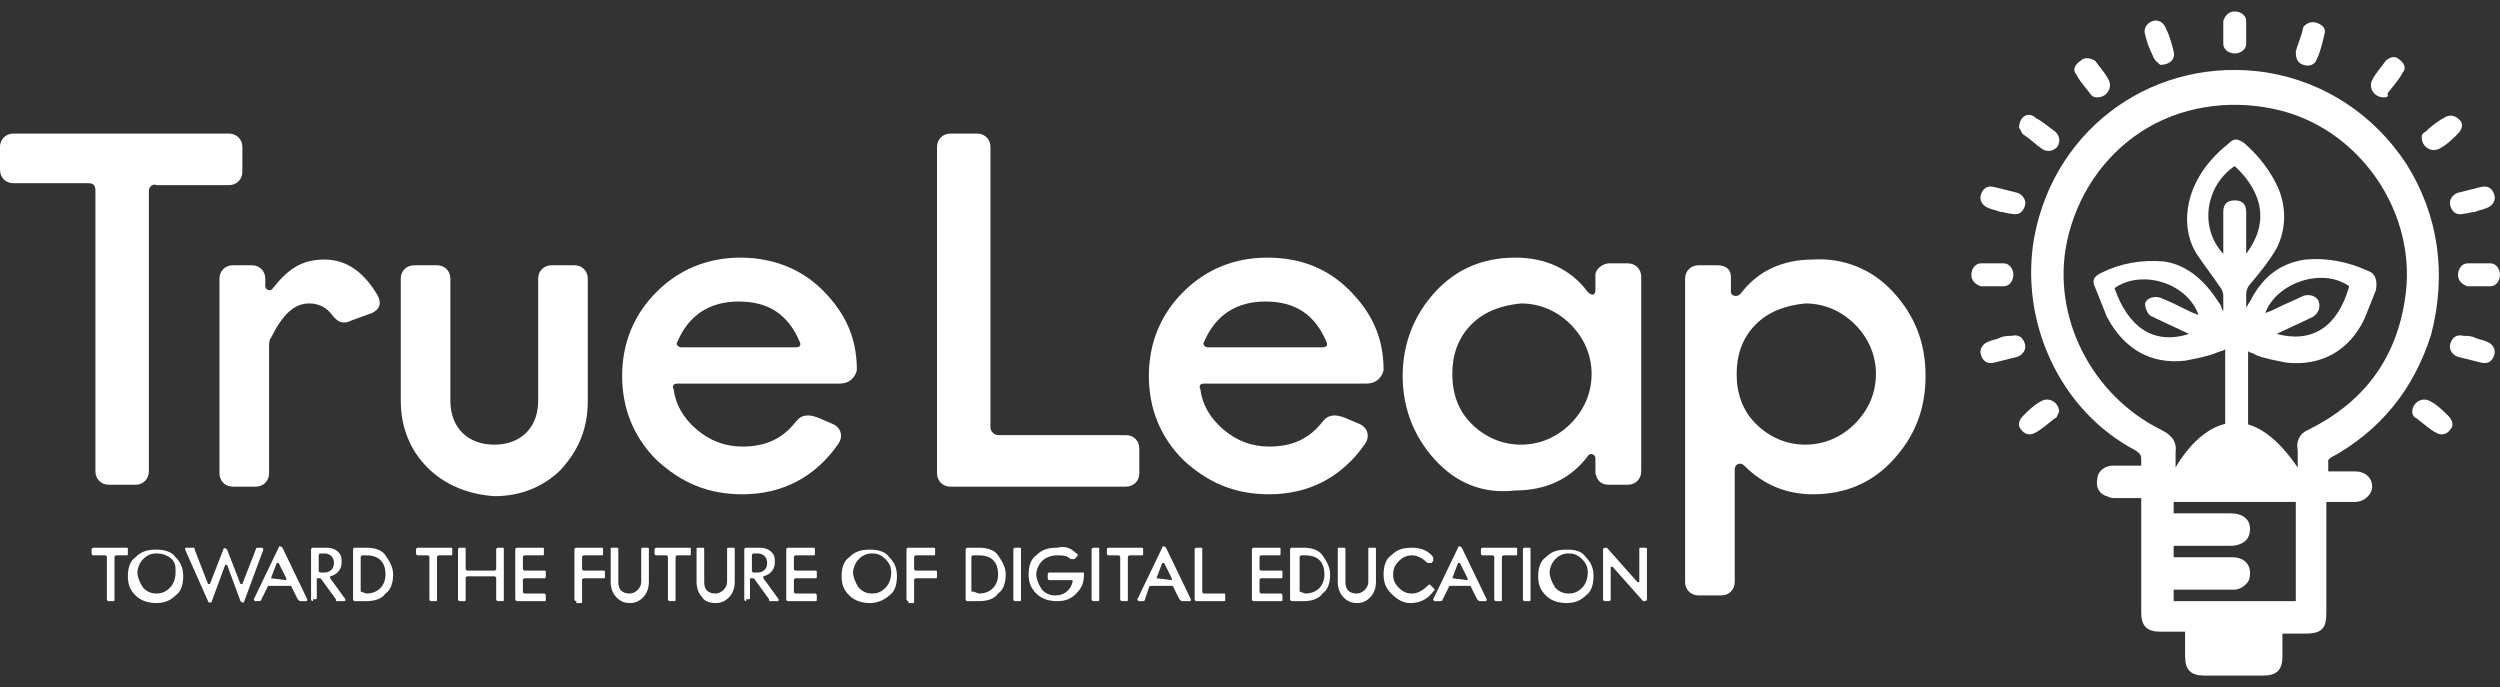 <?xml version="1.0" encoding="utf-8"?>
<!-- Generator: Adobe Illustrator 25.2.0, SVG Export Plug-In . SVG Version: 6.00 Build 0)  -->
<svg version="1.1" id="Layer_1" xmlns="http://www.w3.org/2000/svg" xmlns:xlink="http://www.w3.org/1999/xlink" x="0px" y="0px"
	 viewBox="0 0 131 36" style="enable-background:new 0 0 131 36;" xml:space="preserve">
<rect x="0" y="0" width="131" height="36" fill="#333333" stroke="none"/>
<style type="text/css">
	.Drop_x0020_Shadow{fill:none;}
	.Round_x0020_Corners_x0020_2_x0020_pt{fill:#FFFFFF;stroke:#231F20;stroke-miterlimit:10;}
	.Live_x0020_Reflect_x0020_X{fill:none;}
	.Bevel_x0020_Soft{fill:url(#SVGID_1_);}
	.Dusk{fill:#FFFFFF;}
	.Foliage_GS{fill:#FFDD00;}
	.Pompadour_GS{fill-rule:evenodd;clip-rule:evenodd;fill:#44ADE2;}
	.st0{fill:#FFFFFF;}
</style>
<linearGradient id="SVGID_1_" gradientUnits="userSpaceOnUse" x1="0" y1="0" x2="0.707" y2="0.707">
	<stop  offset="0" style="stop-color:#DEDFE3"/>
	<stop  offset="0.178" style="stop-color:#DADBDF"/>
	<stop  offset="0.361" style="stop-color:#CECFD3"/>
	<stop  offset="0.546" style="stop-color:#B9BCBF"/>
	<stop  offset="0.732" style="stop-color:#9CA0A2"/>
	<stop  offset="0.918" style="stop-color:#787D7E"/>
	<stop  offset="1" style="stop-color:#656B6C"/>
</linearGradient>
<g>
	<g>
		<path class="st0" d="M0.7,9.6C0.3,9.6,0,9.3,0,8.9V7.7c0-0.4,0.3-0.7,0.7-0.7h11.3c0.4,0,0.7,0.3,0.7,0.7v1.3
			c0,0.4-0.3,0.7-0.7,0.7H8.2C8,9.6,7.8,9.8,7.8,10v14.7c0,0.4-0.3,0.7-0.7,0.7H5.7c-0.4,0-0.7-0.3-0.7-0.7V10
			c0-0.3-0.1-0.4-0.4-0.4H0.7z"/>
		<path class="st0" d="M12.2,25.5c-0.4,0-0.7-0.3-0.7-0.7V14.6c0-0.4,0.3-0.7,0.7-0.7h1c0.4,0,0.7,0.3,0.7,0.7l0,0.4
			c0,0.2,0.3,0.3,0.4,0.1c0.8-1,1.5-1.5,2.7-1.5c1.2,0,2.1,0.7,2.8,1.9c0.2,0.4,0.1,0.7-0.3,0.9l-1.1,0.4c-0.4,0.2-0.7,0.1-1-0.3
			c-0.3-0.4-0.7-0.6-1.2-0.6c-0.8,0-1.4,0.6-2,1.8c-0.1,0.1-0.1,0.3-0.1,0.5v6.6c0,0.4-0.3,0.7-0.7,0.7H12.2z"/>
		<path class="st0" d="M22.4,24.5C21.5,23.6,21,22.4,21,21v-6.4c0-0.4,0.3-0.7,0.7-0.7h1.2c0.4,0,0.7,0.3,0.7,0.7V21
			c0,1.4,0.9,2.3,2.3,2.3s2.3-0.9,2.3-2.3v-6.4c0-0.4,0.3-0.7,0.7-0.7h1.2c0.4,0,0.7,0.3,0.7,0.7V21c0,1.5-0.5,2.6-1.4,3.6
			c-0.9,0.9-2.1,1.4-3.5,1.4C24.5,25.9,23.3,25.4,22.4,24.5z"/>
		<path class="st0" d="M44,20.1h-8.5c-0.2,0-0.3,0.1-0.2,0.3c0.1,0.8,0.5,1.5,1.2,2.1c0.7,0.6,1.5,0.9,2.4,0.9
			c1.2,0,2.1-0.4,2.8-1.3c0.3-0.4,0.7-0.4,1.2-0.2l0.7,0.3c0.5,0.2,0.6,0.7,0.3,1.1c-1.2,1.7-2.9,2.6-5,2.6c-1.8,0-3.2-0.6-4.5-1.8
			c-1.2-1.2-1.8-2.7-1.8-4.4s0.6-3.2,1.8-4.4c1.2-1.2,2.7-1.8,4.4-1.8s3.2,0.6,4.3,1.7c1.2,1.2,1.8,2.5,1.8,4.2
			C44.8,19.8,44.5,20.1,44,20.1z M35.7,18.2h6c0.2,0,0.3-0.1,0.2-0.3c-0.6-1.4-1.6-2.1-3.2-2.1c-1.5,0-2.6,0.7-3.2,2.1
			C35.4,18,35.5,18.2,35.7,18.2z"/>
		<path class="st0" d="M49.8,25.5c-0.4,0-0.7-0.3-0.7-0.7V7.7c0-0.4,0.3-0.7,0.7-0.7h1.4c0.4,0,0.7,0.3,0.7,0.7v14.7
			c0,0.2,0.2,0.4,0.4,0.4h6.7c0.4,0,0.7,0.3,0.7,0.7v1.3c0,0.4-0.3,0.7-0.7,0.7H49.8z"/>
		<path class="st0" d="M71.6,20.1h-8.5c-0.2,0-0.3,0.1-0.2,0.3c0.1,0.8,0.5,1.5,1.2,2.1c0.7,0.6,1.5,0.9,2.4,0.9
			c1.2,0,2.1-0.4,2.8-1.3c0.3-0.4,0.7-0.4,1.2-0.2l0.7,0.3c0.5,0.2,0.6,0.7,0.3,1.1c-1.2,1.7-2.9,2.6-5,2.6c-1.8,0-3.2-0.6-4.5-1.8
			c-1.2-1.2-1.8-2.7-1.8-4.4s0.6-3.2,1.8-4.4c1.2-1.2,2.7-1.8,4.4-1.8c1.8,0,3.2,0.6,4.3,1.7c1.2,1.2,1.8,2.5,1.8,4.2
			C72.4,19.8,72.1,20.1,71.6,20.1z M63.3,18.2h6c0.2,0,0.3-0.1,0.2-0.3c-0.6-1.4-1.6-2.1-3.2-2.1c-1.5,0-2.6,0.7-3.2,2.1
			C63,18,63.1,18.2,63.3,18.2z"/>
		<path class="st0" d="M75.2,24.1c-1.1-1.2-1.7-2.7-1.7-4.4s0.6-3.2,1.7-4.4c1.1-1.2,2.5-1.8,4.2-1.8c1.6,0,2.9,0.6,3.8,1.8
			c0.2,0.2,0.4,0.2,0.4-0.1l0-0.8c0-0.3,0.4-0.6,0.7-0.6h1c0.4,0,0.7,0.3,0.7,0.7v10.2c0,0.4-0.3,0.7-0.7,0.7h-1
			c-0.4,0-0.6-0.2-0.7-0.6l0-0.8c0-0.2-0.3-0.3-0.4-0.1c-0.9,1.2-2.2,1.8-3.8,1.8C77.7,25.9,76.3,25.3,75.2,24.1z M77.1,17
			c-0.7,0.7-1,1.6-1,2.6s0.3,1.9,1,2.6c0.7,0.7,1.6,1.1,2.6,1.1c1,0,1.9-0.4,2.6-1.1c0.7-0.7,1.1-1.6,1.1-2.6s-0.4-1.9-1.1-2.6
			c-0.7-0.7-1.6-1.1-2.6-1.1C78.7,16,77.8,16.3,77.1,17z"/>
		<path class="st0" d="M99.2,15.3c1.1,1.2,1.7,2.6,1.7,4.4s-0.6,3.2-1.7,4.4c-1.1,1.2-2.5,1.8-4.2,1.8c-1.4,0-2.6-0.5-3.6-1.5
			c-0.2-0.2-0.5-0.1-0.5,0.2v5.9c0,0.4-0.3,0.7-0.7,0.7h-1.2c-0.4,0-0.7-0.3-0.7-0.7V14.6c0-0.4,0.3-0.7,0.7-0.7H90
			c0.4,0,0.7,0.2,0.7,0.6l0,0.8c0,0.2,0.3,0.3,0.5,0.1c0.9-1.2,2.2-1.8,3.8-1.8C96.6,13.5,98.1,14.1,99.2,15.3z M92,17
			c-0.7,0.7-1,1.6-1,2.6s0.3,1.9,1,2.6c0.7,0.7,1.6,1.1,2.6,1.1c1,0,1.9-0.4,2.6-1.1c0.7-0.7,1.1-1.6,1.1-2.6s-0.4-1.9-1.1-2.6
			c-0.7-0.7-1.6-1.1-2.6-1.1C93.6,16,92.7,16.3,92,17z"/>
	</g>
	<g>
		<path class="st0" d="M4.9,29.1c-0.1,0-0.1-0.1-0.1-0.1v-0.2c0-0.1,0.1-0.1,0.1-0.1h1.7c0.1,0,0.1,0,0.1,0.1V29
			c0,0.1,0,0.1-0.1,0.1H6.1c0,0-0.1,0-0.1,0.1v2.2c0,0.1,0,0.1-0.1,0.1H5.7c-0.1,0-0.1-0.1-0.1-0.1v-2.2c0,0,0-0.1-0.1-0.1H4.9z"/>
		<path class="st0" d="M8.2,31.6c-0.4,0-0.8-0.1-1.1-0.4c-0.3-0.3-0.4-0.6-0.4-1s0.1-0.8,0.4-1c0.3-0.3,0.6-0.4,1.1-0.4
			c0.4,0,0.8,0.1,1,0.4c0.3,0.3,0.4,0.6,0.4,1s-0.1,0.8-0.4,1C9,31.4,8.7,31.6,8.2,31.6z M9,29.3C8.8,29.1,8.5,29,8.2,29
			c-0.3,0-0.5,0.1-0.7,0.3c-0.2,0.2-0.3,0.5-0.3,0.7s0.1,0.5,0.3,0.8c0.2,0.2,0.4,0.3,0.7,0.3c0.3,0,0.5-0.1,0.7-0.3
			c0.2-0.2,0.3-0.5,0.3-0.8S9.2,29.5,9,29.3z"/>
		<path class="st0" d="M9.7,28.8c0-0.1,0-0.1,0.1-0.1h0.3c0.1,0,0.1,0,0.1,0.1l0.7,1.8c0,0,0.1,0,0.1,0l0.7-1.8c0-0.1,0.1-0.1,0.2,0
			l0.7,1.8c0,0,0.1,0,0.1,0l0.7-1.8c0-0.1,0.1-0.1,0.1-0.1h0.2c0.1,0,0.1,0.1,0.1,0.1l-1,2.7c0,0.1-0.1,0.1-0.2,0l-0.7-1.9
			c0,0-0.1,0-0.1,0l-0.7,1.9c0,0.1-0.2,0.1-0.2,0L9.7,28.8z"/>
		<path class="st0" d="M13.4,31.5c-0.1,0-0.1-0.1-0.1-0.1l1.3-2.7c0-0.1,0.1-0.1,0.2,0l1.3,2.7c0,0.1,0,0.1-0.1,0.1h-0.2
			c-0.1,0-0.1,0-0.2-0.1l-0.3-0.6c0,0,0-0.1-0.1-0.1h-1.1c0,0-0.1,0-0.1,0.1l-0.3,0.6c0,0.1-0.1,0.1-0.2,0.1H13.4z M14.2,30.3
			C14.2,30.3,14.2,30.3,14.2,30.3l0.8,0.1c0,0,0,0,0-0.1l-0.4-0.8c0,0-0.1,0-0.1,0L14.2,30.3z"/>
		<path class="st0" d="M16.4,31.5c-0.1,0-0.1-0.1-0.1-0.1v-2.6c0-0.1,0.1-0.1,0.1-0.1h0.7c0.3,0,0.5,0.1,0.6,0.2
			c0.2,0.2,0.2,0.3,0.2,0.6c0,0.3-0.2,0.6-0.6,0.7c0,0,0,0,0,0.1l0.8,1.1c0,0.1,0,0.1-0.1,0.1h-0.3c-0.1,0-0.1,0-0.1-0.1l-0.8-1.1
			c0,0,0,0-0.1,0h-0.1c0,0,0,0,0,0v1c0,0.1,0,0.1-0.1,0.1H16.4z M17,30c0.3,0,0.5-0.2,0.5-0.5s-0.2-0.5-0.5-0.5h-0.2
			c0,0-0.1,0-0.1,0.1v0.8c0,0,0,0.1,0.1,0.1H17z"/>
		<path class="st0" d="M18.6,31.5c-0.1,0-0.1-0.1-0.1-0.1v-2.6c0-0.1,0.1-0.1,0.1-0.1h0.6c0.4,0,0.8,0.1,1,0.4
			c0.2,0.3,0.4,0.6,0.4,1s-0.1,0.8-0.4,1c-0.2,0.3-0.6,0.4-1,0.4H18.6z M18.9,31C18.9,31.1,18.9,31.1,18.9,31l0.3,0.1
			c0.6,0,1-0.4,1-1s-0.3-1-1-1H19c0,0-0.1,0-0.1,0.1V31z"/>
		<path class="st0" d="M21.9,29.1c-0.1,0-0.1-0.1-0.1-0.1v-0.2c0-0.1,0.1-0.1,0.1-0.1h1.7c0.1,0,0.1,0,0.1,0.1V29
			c0,0.1,0,0.1-0.1,0.1h-0.6c0,0-0.1,0-0.1,0.1v2.2c0,0.1,0,0.1-0.1,0.1h-0.2c-0.1,0-0.1-0.1-0.1-0.1v-2.2c0,0,0-0.1-0.1-0.1H21.9z"
			/>
		<path class="st0" d="M24.1,31.5c-0.1,0-0.1-0.1-0.1-0.1v-2.6c0-0.1,0.1-0.1,0.1-0.1h0.2c0.1,0,0.1,0,0.1,0.1v1c0,0,0,0.1,0.1,0.1
			h1.4c0,0,0.1,0,0.1-0.1v-1c0-0.1,0.1-0.1,0.1-0.1h0.2c0.1,0,0.1,0,0.1,0.1v2.6c0,0.1,0,0.1-0.1,0.1h-0.2c-0.1,0-0.1-0.1-0.1-0.1
			v-1.1c0,0,0-0.1-0.1-0.1h-1.4c0,0-0.1,0-0.1,0.1v1.1c0,0.1,0,0.1-0.1,0.1H24.1z"/>
		<path class="st0" d="M27.1,31.5c-0.1,0-0.1-0.1-0.1-0.1v-2.6c0-0.1,0.1-0.1,0.1-0.1h1.3c0.1,0,0.1,0,0.1,0.1V29
			c0,0.1,0,0.1-0.1,0.1h-0.9c0,0-0.1,0-0.1,0.1v0.6c0,0,0,0.1,0.1,0.1h1c0.1,0,0.1,0,0.1,0.1v0.2c0,0.1,0,0.1-0.1,0.1h-1
			c0,0-0.1,0-0.1,0.1V31c0,0,0,0.1,0.1,0.1h1c0.1,0,0.1,0.1,0.1,0.1v0.2c0,0.1,0,0.1-0.1,0.1H27.1z"/>
		<path class="st0" d="M30.2,31.5c-0.1,0-0.1-0.1-0.1-0.1v-2.6c0-0.1,0.1-0.1,0.1-0.1h1.3c0.1,0,0.1,0,0.1,0.1V29
			c0,0.1,0,0.1-0.1,0.1h-0.9c0,0-0.1,0-0.1,0.1v0.6c0,0,0,0.1,0.1,0.1h1c0.1,0,0.1,0,0.1,0.1v0.2c0,0.1,0,0.1-0.1,0.1h-1
			c0,0-0.1,0-0.1,0.1v1.1c0,0.1,0,0.1-0.1,0.1H30.2z"/>
		<path class="st0" d="M32.3,31.3c-0.2-0.2-0.3-0.5-0.3-0.8v-1.7c0-0.1,0-0.1,0.1-0.1h0.2c0.1,0,0.1,0,0.1,0.1v1.7
			c0,0.4,0.2,0.6,0.6,0.6c0.3,0,0.6-0.3,0.6-0.6v-1.7c0-0.1,0-0.1,0.1-0.1h0.2c0.1,0,0.1,0,0.1,0.1v1.7c0,0.3-0.1,0.6-0.3,0.8
			c-0.2,0.2-0.4,0.3-0.7,0.3C32.7,31.6,32.5,31.5,32.3,31.3z"/>
		<path class="st0" d="M34.4,29.1c-0.1,0-0.1-0.1-0.1-0.1v-0.2c0-0.1,0.1-0.1,0.1-0.1h1.7c0.1,0,0.1,0,0.1,0.1V29
			c0,0.1,0,0.1-0.1,0.1h-0.6c0,0-0.1,0-0.1,0.1v2.2c0,0.1,0,0.1-0.1,0.1h-0.2c-0.1,0-0.1-0.1-0.1-0.1v-2.2c0,0,0-0.1-0.1-0.1H34.4z"
			/>
		<path class="st0" d="M36.8,31.3c-0.2-0.2-0.3-0.5-0.3-0.8v-1.7c0-0.1,0-0.1,0.1-0.1h0.2c0.1,0,0.1,0,0.1,0.1v1.7
			c0,0.4,0.2,0.6,0.6,0.6c0.3,0,0.6-0.3,0.6-0.6v-1.7c0-0.1,0-0.1,0.1-0.1h0.2c0.1,0,0.1,0,0.1,0.1v1.7c0,0.3-0.1,0.6-0.3,0.8
			c-0.2,0.2-0.4,0.3-0.7,0.3C37.2,31.6,36.9,31.5,36.8,31.3z"/>
		<path class="st0" d="M39.1,31.5c-0.1,0-0.1-0.1-0.1-0.1v-2.6c0-0.1,0.1-0.1,0.1-0.1h0.7c0.3,0,0.5,0.1,0.6,0.2
			c0.2,0.2,0.2,0.3,0.2,0.6c0,0.3-0.2,0.6-0.6,0.7c0,0,0,0,0,0.1l0.8,1.1c0,0.1,0,0.1-0.1,0.1h-0.3c-0.1,0-0.1,0-0.1-0.1l-0.8-1.1
			c0,0,0,0-0.1,0h-0.1c0,0,0,0,0,0v1c0,0.1,0,0.1-0.1,0.1H39.1z M39.7,30c0.3,0,0.5-0.2,0.5-0.5s-0.2-0.5-0.5-0.5h-0.2
			c0,0-0.1,0-0.1,0.1v0.8c0,0,0,0.1,0.1,0.1H39.7z"/>
		<path class="st0" d="M41.3,31.5c-0.1,0-0.1-0.1-0.1-0.1v-2.6c0-0.1,0.1-0.1,0.1-0.1h1.3c0.1,0,0.1,0,0.1,0.1V29
			c0,0.1,0,0.1-0.1,0.1h-0.9c0,0-0.1,0-0.1,0.1v0.6c0,0,0,0.1,0.1,0.1h1c0.1,0,0.1,0,0.1,0.1v0.2c0,0.1,0,0.1-0.1,0.1h-1
			c0,0-0.1,0-0.1,0.1V31c0,0,0,0.1,0.1,0.1h1c0.1,0,0.1,0.1,0.1,0.1v0.2c0,0.1,0,0.1-0.1,0.1H41.3z"/>
		<path class="st0" d="M45.6,31.6c-0.4,0-0.8-0.1-1.1-0.4c-0.3-0.3-0.4-0.6-0.4-1s0.1-0.8,0.4-1c0.3-0.3,0.6-0.4,1.1-0.4
			c0.4,0,0.8,0.1,1,0.4c0.3,0.3,0.4,0.6,0.4,1s-0.1,0.8-0.4,1C46.4,31.4,46,31.6,45.6,31.6z M46.4,29.3c-0.2-0.2-0.4-0.3-0.7-0.3
			c-0.3,0-0.5,0.1-0.7,0.3c-0.2,0.2-0.3,0.5-0.3,0.7s0.1,0.5,0.3,0.8c0.2,0.2,0.4,0.3,0.7,0.3c0.3,0,0.5-0.1,0.7-0.3
			c0.2-0.2,0.3-0.5,0.3-0.8S46.6,29.5,46.4,29.3z"/>
		<path class="st0" d="M47.6,31.5c-0.1,0-0.1-0.1-0.1-0.1v-2.6c0-0.1,0.1-0.1,0.1-0.1h1.3c0.1,0,0.1,0,0.1,0.1V29
			c0,0.1,0,0.1-0.1,0.1H48c0,0-0.1,0-0.1,0.1v0.6c0,0,0,0.1,0.1,0.1h1c0.1,0,0.1,0,0.1,0.1v0.2c0,0.1,0,0.1-0.1,0.1h-1
			c0,0-0.1,0-0.1,0.1v1.1c0,0.1,0,0.1-0.1,0.1H47.6z"/>
		<path class="st0" d="M50.7,31.5c-0.1,0-0.1-0.1-0.1-0.1v-2.6c0-0.1,0.1-0.1,0.1-0.1h0.6c0.4,0,0.8,0.1,1,0.4
			c0.2,0.3,0.4,0.6,0.4,1s-0.1,0.8-0.4,1c-0.2,0.3-0.6,0.4-1,0.4H50.7z M51,31C51,31.1,51,31.1,51,31l0.3,0.1c0.6,0,1-0.4,1-1
			s-0.3-1-1-1H51c0,0-0.1,0-0.1,0.1V31z"/>
		<path class="st0" d="M53.2,31.5c-0.1,0-0.1-0.1-0.1-0.1v-2.6c0-0.1,0.1-0.1,0.1-0.1h0.2c0.1,0,0.1,0,0.1,0.1v2.6
			c0,0.1,0,0.1-0.1,0.1H53.2z"/>
		<path class="st0" d="M56.4,29c0.1,0,0.1,0.1,0,0.2l-0.1,0.1c0,0-0.1,0-0.2,0c-0.2-0.2-0.4-0.2-0.7-0.2c-0.3,0-0.6,0.1-0.8,0.3
			c-0.2,0.2-0.3,0.5-0.3,0.7s0.1,0.5,0.3,0.8c0.2,0.2,0.4,0.3,0.7,0.3c0.5,0,0.8-0.3,0.9-0.7c0,0,0-0.1,0-0.1H55
			c-0.1,0-0.1-0.1-0.1-0.1v-0.2c0-0.1,0.1-0.1,0.1-0.1h1.7c0.1,0,0.1,0,0.1,0.1c0,0.4-0.1,0.7-0.4,1c-0.3,0.3-0.6,0.4-1,0.4
			c-0.4,0-0.8-0.1-1.1-0.4c-0.3-0.3-0.4-0.6-0.4-1s0.1-0.8,0.4-1c0.3-0.3,0.6-0.4,1.1-0.4C55.8,28.6,56.1,28.7,56.4,29z"/>
		<path class="st0" d="M57.3,31.5c-0.1,0-0.1-0.1-0.1-0.1v-2.6c0-0.1,0.1-0.1,0.1-0.1h0.2c0.1,0,0.1,0,0.1,0.1v2.6
			c0,0.1,0,0.1-0.1,0.1H57.3z"/>
		<path class="st0" d="M58.1,29.1C58,29.1,58,29,58,29v-0.2c0-0.1,0.1-0.1,0.1-0.1h1.7c0.1,0,0.1,0,0.1,0.1V29c0,0.1,0,0.1-0.1,0.1
			h-0.6c0,0-0.1,0-0.1,0.1v2.2c0,0.1,0,0.1-0.1,0.1h-0.2c-0.1,0-0.1-0.1-0.1-0.1v-2.2c0,0,0-0.1-0.1-0.1H58.1z"/>
		<path class="st0" d="M59.7,31.5c-0.1,0-0.1-0.1-0.1-0.1l1.3-2.7c0-0.1,0.1-0.1,0.2,0l1.3,2.7c0,0.1,0,0.1-0.1,0.1H62
			c-0.1,0-0.1,0-0.2-0.1l-0.3-0.6c0,0,0-0.1-0.1-0.1h-1.1c0,0-0.1,0-0.1,0.1L60,31.4c0,0.1-0.1,0.1-0.2,0.1H59.7z M60.6,30.3
			C60.5,30.3,60.6,30.3,60.6,30.3l0.8,0.1c0,0,0,0,0-0.1L61,29.5c0,0-0.1,0-0.1,0L60.6,30.3z"/>
		<path class="st0" d="M62.7,31.5c-0.1,0-0.1-0.1-0.1-0.1v-2.6c0-0.1,0.1-0.1,0.1-0.1h0.2c0.1,0,0.1,0,0.1,0.1V31c0,0,0,0.1,0.1,0.1
			h1c0.1,0,0.1,0,0.1,0.1v0.2c0,0.1,0,0.1-0.1,0.1H62.7z"/>
		<path class="st0" d="M65.7,31.5c-0.1,0-0.1-0.1-0.1-0.1v-2.6c0-0.1,0.1-0.1,0.1-0.1H67c0.1,0,0.1,0,0.1,0.1V29
			c0,0.1,0,0.1-0.1,0.1h-0.9c0,0-0.1,0-0.1,0.1v0.6c0,0,0,0.1,0.1,0.1h1c0.1,0,0.1,0,0.1,0.1v0.2c0,0.1,0,0.1-0.1,0.1h-1
			c0,0-0.1,0-0.1,0.1V31c0,0,0,0.1,0.1,0.1h1c0.1,0,0.1,0.1,0.1,0.1v0.2c0,0.1,0,0.1-0.1,0.1H65.7z"/>
		<path class="st0" d="M67.7,31.5c-0.1,0-0.1-0.1-0.1-0.1v-2.6c0-0.1,0.1-0.1,0.1-0.1h0.6c0.4,0,0.8,0.1,1,0.4
			c0.2,0.3,0.4,0.6,0.4,1s-0.1,0.8-0.4,1c-0.2,0.3-0.6,0.4-1,0.4H67.7z M68.1,31C68.1,31.1,68.1,31.1,68.1,31l0.3,0.1
			c0.6,0,1-0.4,1-1s-0.3-1-1-1h-0.2c0,0-0.1,0-0.1,0.1V31z"/>
		<path class="st0" d="M70.4,31.3c-0.2-0.2-0.3-0.5-0.3-0.8v-1.7c0-0.1,0-0.1,0.1-0.1h0.2c0.1,0,0.1,0,0.1,0.1v1.7
			c0,0.4,0.2,0.6,0.6,0.6c0.3,0,0.6-0.3,0.6-0.6v-1.7c0-0.1,0-0.1,0.1-0.1H72c0.1,0,0.1,0,0.1,0.1v1.7c0,0.3-0.1,0.6-0.3,0.8
			c-0.2,0.2-0.4,0.3-0.7,0.3C70.8,31.6,70.6,31.5,70.4,31.3z"/>
		<path class="st0" d="M72.9,31.1c-0.3-0.3-0.4-0.6-0.4-1s0.1-0.8,0.4-1c0.3-0.3,0.6-0.4,1.1-0.4c0.5,0,0.9,0.2,1.1,0.5
			c0,0.1,0,0.1,0,0.2l-0.1,0.1c-0.1,0-0.1,0-0.2,0c-0.2-0.2-0.5-0.4-0.8-0.4c-0.3,0-0.5,0.1-0.7,0.3c-0.2,0.2-0.3,0.4-0.3,0.7
			s0.1,0.5,0.3,0.7s0.4,0.3,0.7,0.3c0.3,0,0.6-0.2,0.8-0.4c0.1-0.1,0.1-0.1,0.2,0l0.1,0.1c0.1,0.1,0.1,0.1,0,0.2
			c-0.3,0.4-0.7,0.6-1.2,0.6C73.5,31.6,73.2,31.4,72.9,31.1z"/>
		<path class="st0" d="M75.2,31.5c-0.1,0-0.1-0.1-0.1-0.1l1.3-2.7c0-0.1,0.1-0.1,0.2,0l1.3,2.7c0,0.1,0,0.1-0.1,0.1h-0.2
			c-0.1,0-0.1,0-0.2-0.1l-0.3-0.6c0,0,0-0.1-0.1-0.1H76c0,0-0.1,0-0.1,0.1l-0.3,0.6c0,0.1-0.1,0.1-0.2,0.1H75.2z M76.1,30.3
			C76.1,30.3,76.1,30.3,76.1,30.3l0.8,0.1c0,0,0,0,0-0.1l-0.4-0.8c0,0-0.1,0-0.1,0L76.1,30.3z"/>
		<path class="st0" d="M77.7,29.1c-0.1,0-0.1-0.1-0.1-0.1v-0.2c0-0.1,0.1-0.1,0.1-0.1h1.7c0.1,0,0.1,0,0.1,0.1V29
			c0,0.1,0,0.1-0.1,0.1h-0.6c0,0-0.1,0-0.1,0.1v2.2c0,0.1,0,0.1-0.1,0.1h-0.2c-0.1,0-0.1-0.1-0.1-0.1v-2.2c0,0,0-0.1-0.1-0.1H77.7z"
			/>
		<path class="st0" d="M79.9,31.5c-0.1,0-0.1-0.1-0.1-0.1v-2.6c0-0.1,0.1-0.1,0.1-0.1h0.2c0.1,0,0.1,0,0.1,0.1v2.6
			c0,0.1,0,0.1-0.1,0.1H79.9z"/>
		<path class="st0" d="M82.1,31.6c-0.4,0-0.8-0.1-1.1-0.4c-0.3-0.3-0.4-0.6-0.4-1s0.1-0.8,0.4-1c0.3-0.3,0.6-0.4,1.1-0.4
			s0.8,0.1,1,0.4c0.3,0.3,0.4,0.6,0.4,1s-0.1,0.8-0.4,1C82.9,31.4,82.6,31.6,82.1,31.6z M82.9,29.3c-0.2-0.2-0.4-0.3-0.7-0.3
			c-0.3,0-0.5,0.1-0.7,0.3c-0.2,0.2-0.3,0.5-0.3,0.7s0.1,0.5,0.3,0.8c0.2,0.2,0.4,0.3,0.7,0.3c0.3,0,0.5-0.1,0.7-0.3
			c0.2-0.2,0.3-0.5,0.3-0.8S83.1,29.5,82.9,29.3z"/>
		<path class="st0" d="M86.3,31.4c0,0.1-0.1,0.1-0.2,0.1l-1.6-1.8c0,0-0.1,0-0.1,0v1.7c0,0.1-0.1,0.1-0.1,0.1h-0.2
			c-0.1,0-0.1-0.1-0.1-0.1v-2.6c0-0.1,0.1-0.1,0.2-0.1l1.6,1.8c0,0,0.1,0,0.1,0v-1.7c0-0.1,0-0.1,0.1-0.1h0.2c0.1,0,0.1,0,0.1,0.1
			V31.4z"/>
	</g>
	<g>
		<g>
			<path class="st0" d="M116.5,1.7c0,0.2,0,0.4,0,0.6c0,0.3,0.3,0.5,0.6,0.5c0.3,0,0.6-0.2,0.6-0.5c0-0.4,0-0.8,0-1.2
				c0-0.3-0.3-0.5-0.6-0.5c-0.3,0-0.5,0.2-0.6,0.5c0,0,0,0,0,0.1C116.5,1.3,116.5,1.5,116.5,1.7C116.5,1.7,116.5,1.7,116.5,1.7z"/>
			<path class="st0" d="M129.8,15c0.2,0,0.4,0,0.7,0c0.3,0,0.5-0.3,0.5-0.6c0-0.3-0.2-0.6-0.5-0.6c-0.4,0-0.8,0-1.2,0
				c-0.3,0-0.5,0.3-0.5,0.6c0,0.3,0.2,0.5,0.5,0.6C129.4,15,129.6,15,129.8,15z"/>
			<path class="st0" d="M104.3,15c0.2,0,0.4,0,0.7,0c0.3,0,0.5-0.3,0.5-0.6c0-0.3-0.2-0.6-0.5-0.6c-0.4,0-0.8,0-1.2,0
				c-0.3,0-0.5,0.3-0.5,0.6c0,0.3,0.2,0.5,0.5,0.6C104,15,104.2,15,104.3,15z"/>
			<path class="st0" d="M129.7,11.1c0.2-0.1,0.4-0.1,0.6-0.2c0.3-0.1,0.5-0.4,0.4-0.7c-0.1-0.3-0.3-0.5-0.7-0.4
				c-0.4,0.1-0.8,0.2-1.2,0.3c-0.3,0.1-0.5,0.4-0.4,0.7c0.1,0.3,0.3,0.5,0.7,0.4C129.3,11.2,129.5,11.1,129.7,11.1z"/>
			<path class="st0" d="M104.8,11.1c-0.2-0.1-0.4-0.1-0.6-0.2c-0.3-0.1-0.5-0.4-0.4-0.7c0.1-0.3,0.3-0.5,0.7-0.4
				c0.4,0.1,0.8,0.2,1.2,0.3c0.3,0.1,0.5,0.4,0.4,0.7c-0.1,0.3-0.3,0.5-0.7,0.4C105.2,11.2,105,11.1,104.8,11.1z"/>
			<path class="st0" d="M129.7,17.7c0.2,0.1,0.4,0.1,0.6,0.2c0.3,0.1,0.5,0.4,0.4,0.7c-0.1,0.3-0.3,0.5-0.7,0.4
				c-0.4-0.1-0.8-0.2-1.2-0.3c-0.3-0.1-0.5-0.4-0.4-0.7c0.1-0.3,0.3-0.5,0.7-0.4C129.3,17.6,129.5,17.6,129.7,17.7z"/>
			<path class="st0" d="M104.8,17.7c-0.2,0.1-0.4,0.1-0.6,0.2c-0.3,0.1-0.5,0.4-0.4,0.7c0.1,0.3,0.3,0.5,0.7,0.4
				c0.4-0.1,0.8-0.2,1.2-0.3c0.3-0.1,0.5-0.4,0.4-0.7c-0.1-0.3-0.3-0.5-0.7-0.4C105.2,17.6,105,17.6,104.8,17.7z"/>
			<path class="st0" d="M120.3,2.7c0,0.4,0.1,0.6,0.4,0.7c0.3,0.1,0.6,0,0.7-0.3c0.2-0.4,0.3-0.9,0.4-1.3c0.1-0.3-0.1-0.5-0.4-0.6
				c-0.3-0.1-0.5,0-0.7,0.2C120.6,1.9,120.4,2.3,120.3,2.7z"/>
			<path class="st0" d="M113.2,3.4c0.5,0,0.8-0.3,0.7-0.7c-0.1-0.4-0.2-0.8-0.4-1.2c-0.1-0.3-0.4-0.5-0.7-0.4
				c-0.3,0.1-0.5,0.4-0.4,0.7c0.1,0.4,0.2,0.7,0.4,1.1C112.9,3.2,113.1,3.3,113.2,3.4z"/>
			<path class="st0" d="M105.8,6.7c0.1,0.1,0.1,0.3,0.3,0.4c0.3,0.2,0.6,0.5,0.9,0.7c0.3,0.2,0.6,0.1,0.8-0.1
				c0.2-0.3,0.1-0.6-0.1-0.8c-0.3-0.2-0.6-0.5-1-0.7C106.3,5.8,105.8,6.1,105.8,6.7z"/>
			<path class="st0" d="M107.9,21.6c0-0.5-0.5-0.8-0.9-0.6c-0.4,0.2-0.7,0.5-1,0.8c-0.2,0.2-0.3,0.5-0.1,0.7
				c0.2,0.3,0.5,0.3,0.7,0.2c0.4-0.2,0.7-0.5,1.1-0.8C107.8,21.9,107.8,21.7,107.9,21.6z"/>
			<path class="st0" d="M126.4,21.6c0-0.5,0.5-0.8,0.9-0.6c0.4,0.2,0.7,0.5,1,0.8c0.2,0.2,0.3,0.5,0.1,0.7c-0.2,0.3-0.5,0.3-0.7,0.2
				c-0.4-0.2-0.7-0.5-1.1-0.8C126.5,21.9,126.4,21.7,126.4,21.6z"/>
			<path class="st0" d="M109.9,5.1c0.5,0,0.8-0.5,0.6-0.9c-0.2-0.4-0.5-0.7-0.7-1C109.5,3,109.2,3,109,3.2c-0.3,0.2-0.4,0.5-0.2,0.7
				c0.2,0.4,0.5,0.7,0.8,1.1C109.7,5.1,109.8,5.1,109.9,5.1z"/>
			<path class="st0" d="M124.9,5.1c-0.5,0-0.8-0.5-0.6-0.9c0.2-0.4,0.5-0.7,0.7-1c0.2-0.2,0.5-0.3,0.7-0.1c0.3,0.2,0.4,0.5,0.2,0.7
				c-0.2,0.4-0.5,0.7-0.8,1.1C125.2,5.1,125,5.1,124.9,5.1z"/>
			<path class="st0" d="M126.9,7.2c0,0.5,0.5,0.8,0.9,0.6c0.4-0.2,0.7-0.5,1-0.8c0.2-0.2,0.3-0.5,0.1-0.7c-0.2-0.2-0.4-0.3-0.7-0.2
				c-0.4,0.2-0.8,0.5-1.1,0.8C126.9,7,126.9,7.1,126.9,7.2z"/>
		</g>
		<path class="st0" d="M124.1,14.2c-1.1-0.5-2.2-0.7-3.3-0.6c-1.4,0.2-2.3,1-2.9,2.2c-0.1,0.1-0.1,0.2-0.2,0.3c0-0.2,0-0.5,0-0.7
			c0-0.2,0.1-0.4,0.2-0.5c0.5-0.6,1-1.2,1.4-1.9c0.5-1,0.5-2.1,0.1-3.1c-0.4-0.9-1-1.7-1.8-2.4c-0.3-0.2-0.5-0.3-0.8,0
			c-1,0.8-1.8,1.8-2.1,3.1c-0.2,0.9-0.1,1.9,0.4,2.7c0.4,0.6,0.8,1.1,1.2,1.7c0.1,0.1,0.2,0.3,0.2,0.5c0,0.3,0,0.6,0,0.8
			c-0.1-0.1-0.1-0.3-0.2-0.4c-0.7-1.1-1.6-2-2.9-2.2c-1.2-0.1-2.3,0.1-3.3,0.6c-0.4,0.2-0.5,0.4-0.3,0.8c0.2,0.5,0.4,1,0.6,1.5
			c0.9,1.7,2.3,2.5,4.1,2.3c0.5-0.1,1.1-0.2,1.6-0.4c0.2-0.1,0.4-0.1,0.5-0.2c0,1.4,0,2.7,0,4.1c0,0.2,0,0.3,0,0.5
			c0,0.3,0.3,0.6,0.6,0.6c0.3,0,0.6-0.2,0.6-0.6c0-0.1,0-0.2,0-0.3c0-1.2,0-2.4,0-3.5c0-0.2,0-0.5,0-0.7c0.1,0.1,0.3,0.1,0.4,0.2
			c0.5,0.2,1.1,0.3,1.6,0.4c1.8,0.2,3.3-0.6,4.1-2.3c0.2-0.5,0.4-1,0.6-1.5C124.6,14.6,124.4,14.3,124.1,14.2z M112.8,16.6
			c0.6,0.3,1.3,0.6,1.9,0.9c-1.9,0.6-3.2-0.4-3.9-2.4c1.4-1,3.8-0.3,4.4,1.4c-0.3-0.1-0.5-0.2-0.7-0.3c-0.4-0.2-0.8-0.4-1.3-0.6
			c-0.3-0.1-0.7,0-0.8,0.3C112.4,16.1,112.5,16.5,112.8,16.6z M116.5,11.1c0,0.3,0,0.6,0,0.8c0,0.4,0,0.9,0,1.4
			c-1.3-1.4-0.9-3.6,0.6-4.6c1.5,1.4,1.8,3,0.6,4.6c0-0.8,0-1.5,0-2.2c0-0.4-0.2-0.6-0.6-0.6C116.7,10.5,116.5,10.7,116.5,11.1z
			 M119.3,17.5c0.6-0.3,1.3-0.6,1.9-0.9c0.3-0.2,0.4-0.5,0.3-0.8c-0.1-0.3-0.5-0.4-0.8-0.3c-0.4,0.2-0.9,0.4-1.3,0.6
			c-0.2,0.1-0.4,0.2-0.7,0.3c0.6-1.6,3-2.4,4.4-1.4C122.5,17.1,121.2,18,119.3,17.5z"/>
		<path class="st0" d="M126.1,8.6c-1.7-2.6-4.3-4.3-7.3-4.8c-5.8-0.9-11.1,2.8-12.2,8.6c-0.8,4.4,1.3,9.1,5.3,11.2
			c0.3,0.2,0.3,0.3,0.3,0.5c0,0.1,0,0.2,0,0.3l-0.3,0c-0.4,0-0.8,0-1.2,0c-0.4,0-0.8,0.3-0.8,0.7c-0.1,0.4,0.1,0.8,0.5,0.9
			c0.2,0.1,0.3,0.1,0.5,0.1c0.4,0,0.7,0,1.1,0l0.2,0l0,4.4l0,1.6c0,0.7,0.3,1,1,1l1.3,0l0,0.2c0,0.4,0,0.7,0,1.1c0,0.7,0.3,1,1,1
			c0.4,0,0.8,0,1.2,0c0.6,0,1.3,0,1.9,0c0.7,0,1-0.3,1-1c0-0.3,0-0.7,0-1v-0.2h1.2c0.9,0,1.1-0.3,1.1-1.1v-5.8l0.3,0
			c0.4,0,0.8,0,1.2,0c0.5,0,0.9-0.4,0.9-0.8c0-0.5-0.4-0.8-0.9-0.8c-0.4,0-0.8,0-1.1,0l-0.3,0c0,0,0,0,0,0c0-0.2,0-0.4,0-0.6
			c0,0,0.1-0.1,0.1-0.1c2.6-1.4,4.4-3.6,5.3-6.5C128.2,14.4,127.8,11.3,126.1,8.6z M120.3,31.5h-6.4v-0.6l0.7,0c0.8,0,1.6,0,2.4,0
			c0.3,0,0.5-0.1,0.7-0.3c0.2-0.2,0.2-0.4,0.2-0.6c0-0.5-0.4-0.8-0.9-0.8c-0.2,0-0.5,0-0.7,0l-2.4,0v-0.6l0.7,0c0.8,0,1.5,0,2.3,0
			c0.3,0,0.6-0.1,0.8-0.3c0.1-0.1,0.2-0.3,0.2-0.6c0-0.5-0.4-0.8-1-0.8c-0.7,0-1.3,0-2,0h-1v-0.6h6.4V31.5z M126,15.8L126,15.8
			c-0.5,3.1-2.2,5.3-5,6.7c-0.5,0.2-0.7,0.6-0.6,1.1c0,0.3,0,0.5,0,0.8c0,0,0,0.1,0,0.1c-3.6-5.3-6.4,0-6.4,0c0,0,0-0.1,0-0.1
			c0-0.3,0-0.5,0-0.7c0.1-0.7-0.4-1-0.8-1.2c-3.6-1.8-5.7-5.9-4.9-9.8c0.5-2.4,1.9-4.5,3.9-5.8c2-1.3,4.5-1.7,6.9-1.2
			C123.6,6.6,126.8,11.2,126,15.8z"/>
	</g>
</g>
</svg>
